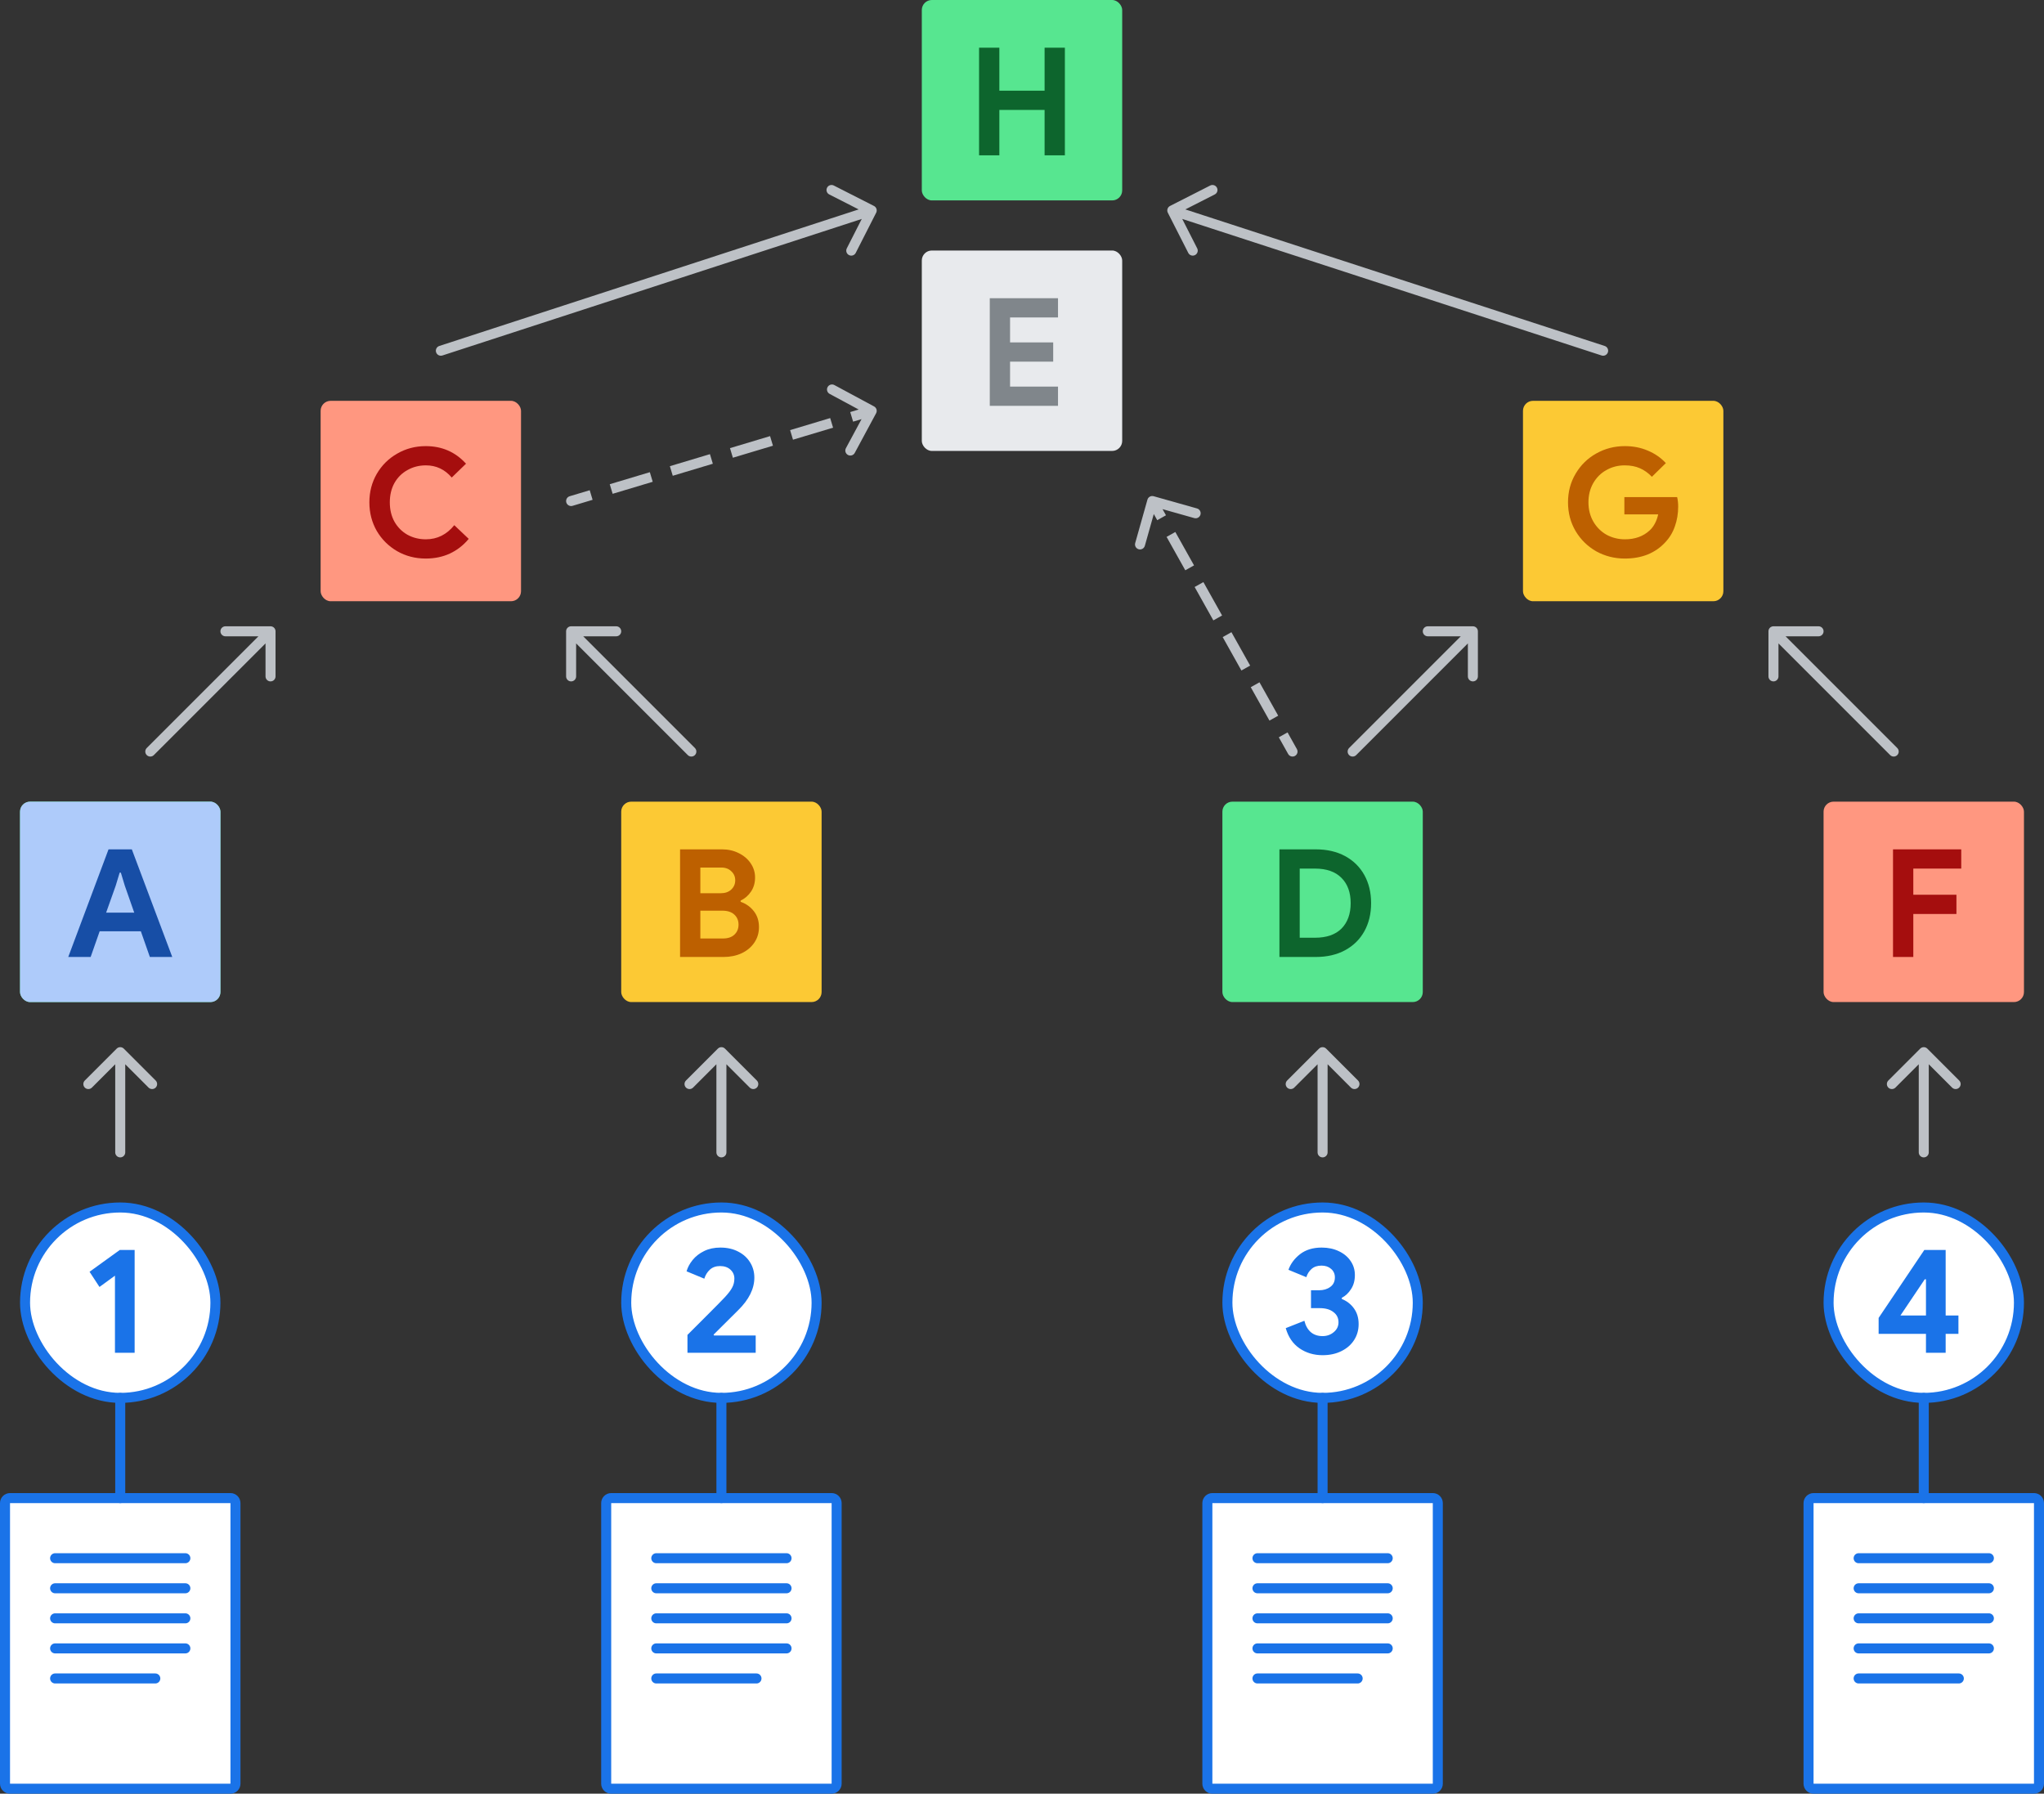 <svg xmlns="http://www.w3.org/2000/svg" xmlns:xlink="http://www.w3.org/1999/xlink" width="204" height="179" version="1.1" viewBox="0 0 204 179"><rect x="0" y="0" width="204" height="179" fill="#333333" stroke="none"/><title>Artboard</title><desc>Created with Sketch.</desc><g id="Artboard" fill="none" fill-rule="evenodd" stroke="none" stroke-width="1"><g id="Verifiable-log_3"><rect id="Rectangle" width="19" height="19" x="182.5" y="120.5" fill="#FFF" fill-rule="nonzero" rx="9.5"/><path id="Shape" fill="#1A73E8" fill-rule="nonzero" d="M192.22,133.11 L187.495,133.11 L187.495,131.52 L192.055,124.74 L194.185,124.74 L194.185,131.28 L195.46,131.28 L195.46,133.11 L194.185,133.11 L194.185,135 L192.22,135 L192.22,133.11 Z M192.22,131.28 L192.22,127.665 L192.1,127.665 L189.67,131.28 L192.22,131.28 Z"/><rect id="Rectangle" width="19" height="19" x="182.5" y="120.5" stroke="#1A73E8" rx="9.5"/><rect id="Rectangle" width="19" height="19" x="122.5" y="120.5" fill="#FFF" fill-rule="nonzero" rx="9.5"/><path id="Path" fill="#1A73E8" fill-rule="nonzero" d="M131.998,135.24 C131.128,135.24 130.358,135.01 129.688,134.55 C129.028,134.09 128.573,133.42 128.323,132.54 L130.183,131.805 C130.303,132.295 130.518,132.675 130.828,132.945 C131.138,133.205 131.528,133.335 131.998,133.335 C132.428,133.335 132.798,133.205 133.108,132.945 C133.428,132.685 133.588,132.355 133.588,131.955 C133.588,131.525 133.418,131.185 133.078,130.935 C132.748,130.675 132.298,130.545 131.728,130.545 L130.843,130.545 L130.843,128.76 L131.653,128.76 C132.093,128.76 132.463,128.65 132.763,128.43 C133.073,128.21 133.228,127.89 133.228,127.47 C133.228,127.13 133.103,126.85 132.853,126.63 C132.603,126.41 132.283,126.3 131.893,126.3 C131.483,126.3 131.153,126.41 130.903,126.63 C130.653,126.85 130.478,127.125 130.378,127.455 L128.593,126.72 C128.803,126.12 129.188,125.6 129.748,125.16 C130.318,124.72 131.038,124.5 131.908,124.5 C132.548,124.5 133.118,124.62 133.618,124.86 C134.128,125.1 134.523,125.43 134.803,125.85 C135.083,126.26 135.223,126.725 135.223,127.245 C135.223,127.795 135.093,128.265 134.833,128.655 C134.583,129.045 134.278,129.33 133.918,129.51 L133.918,129.63 C134.418,129.83 134.823,130.145 135.133,130.575 C135.443,131.005 135.598,131.525 135.598,132.135 C135.598,132.725 135.448,133.255 135.148,133.725 C134.848,134.195 134.423,134.565 133.873,134.835 C133.333,135.105 132.708,135.24 131.998,135.24 Z"/><rect id="Rectangle" width="19" height="19" x="122.5" y="120.5" stroke="#1A73E8" rx="9.5"/><rect id="Rectangle" width="19" height="19" x="62.5" y="120.5" fill="#FFF" fill-rule="nonzero" rx="9.5"/><path id="Path" fill="#1A73E8" fill-rule="nonzero" d="M68.612,133.215 C68.942,132.885 69.578,132.25 70.517,131.31 C71.468,130.36 72.078,129.74 72.347,129.45 C72.707,129.06 72.953,128.735 73.082,128.475 C73.222,128.215 73.293,127.92 73.293,127.59 C73.293,127.24 73.162,126.945 72.903,126.705 C72.642,126.465 72.297,126.345 71.868,126.345 C71.448,126.345 71.108,126.465 70.847,126.705 C70.588,126.945 70.403,127.245 70.293,127.605 L68.522,126.87 C68.632,126.48 68.832,126.105 69.123,125.745 C69.422,125.375 69.808,125.075 70.278,124.845 C70.748,124.615 71.287,124.5 71.897,124.5 C72.578,124.5 73.172,124.635 73.683,124.905 C74.192,125.165 74.588,125.525 74.868,125.985 C75.147,126.435 75.287,126.94 75.287,127.5 C75.287,128.61 74.748,129.695 73.668,130.755 C73.228,131.185 72.412,131.995 71.222,133.185 L71.267,133.275 L75.422,133.275 L75.422,135 L68.612,135 L68.612,133.215 Z"/><rect id="Rectangle" width="19" height="19" x="62.5" y="120.5" stroke="#1A73E8" rx="9.5"/><rect id="Rectangle" width="19" height="19" x="2.5" y="120.5" fill="#FFF" fill-rule="nonzero" rx="9.5"/><polygon id="Path" fill="#1A73E8" fill-rule="nonzero" points="11.473 127.305 9.928 128.43 8.938 126.915 11.953 124.74 13.438 124.74 13.438 135 11.473 135"/><rect id="Rectangle" width="19" height="19" x="2.5" y="120.5" stroke="#1A73E8" rx="9.5"/><rect id="Rectangle" width="20" height="20" x="2" y="80" fill="#57E690" fill-rule="nonzero" rx="1"/><path id="Shape" fill="#0D652D" fill-rule="nonzero" d="M10.832,84.26 L13.157,84.26 L17.192,95 L14.957,95 L14.057,92.435 L9.947,92.435 L9.047,95 L6.812,95 L10.832,84.26 Z M13.397,90.575 L12.452,87.875 L12.062,86.585 L11.942,86.585 L11.552,87.875 L10.592,90.575 L13.397,90.575 Z"/><rect id="Rectangle" width="20" height="20" x="2" y="80" fill="#AECBFA" fill-rule="nonzero" rx="1"/><path id="Shape" fill="#174EA6" fill-rule="nonzero" d="M10.832,84.76 L13.157,84.76 L17.192,95.5 L14.957,95.5 L14.057,92.935 L9.947,92.935 L9.047,95.5 L6.812,95.5 L10.832,84.76 Z M13.397,91.075 L12.452,88.375 L12.062,87.085 L11.942,87.085 L11.552,88.375 L10.592,91.075 L13.397,91.075 Z"/><rect id="Rectangle" width="20" height="20" x="62" y="80" fill="#FCC934" fill-rule="nonzero" rx="1"/><path id="Shape" fill="#BD6000" fill-rule="nonzero" d="M67.874,84.76 L72.074,84.76 C72.674,84.76 73.224,84.885 73.724,85.135 C74.234,85.385 74.634,85.725 74.924,86.155 C75.214,86.585 75.359,87.055 75.359,87.565 C75.359,88.105 75.224,88.575 74.954,88.975 C74.694,89.365 74.349,89.665 73.919,89.875 L73.919,89.995 C74.479,90.195 74.924,90.515 75.254,90.955 C75.584,91.385 75.749,91.905 75.749,92.515 C75.749,93.105 75.589,93.63 75.269,94.09 C74.959,94.54 74.534,94.89 73.994,95.14 C73.464,95.38 72.874,95.5 72.224,95.5 L67.874,95.5 L67.874,84.76 Z M71.924,89.14 C72.364,89.14 72.714,89.02 72.974,88.78 C73.244,88.53 73.379,88.22 73.379,87.85 C73.379,87.49 73.249,87.19 72.989,86.95 C72.739,86.7 72.404,86.575 71.984,86.575 L69.899,86.575 L69.899,89.14 L71.924,89.14 Z M72.149,93.655 C72.639,93.655 73.019,93.53 73.289,93.28 C73.569,93.02 73.709,92.685 73.709,92.275 C73.709,91.865 73.569,91.53 73.289,91.27 C73.009,91.01 72.609,90.88 72.089,90.88 L69.899,90.88 L69.899,93.655 L72.149,93.655 Z"/><rect id="Rectangle" width="20" height="20" x="32" y="40" fill="#FF9780" fill-rule="nonzero" rx="1"/><path id="Path" fill="#A50E0E" fill-rule="nonzero" d="M42.49,55.74 C41.45,55.74 40.5,55.495 39.64,55.005 C38.78,54.505 38.1,53.83 37.6,52.98 C37.11,52.12 36.865,51.17 36.865,50.13 C36.865,49.09 37.11,48.145 37.6,47.295 C38.1,46.435 38.78,45.76 39.64,45.27 C40.5,44.77 41.45,44.52 42.49,44.52 C44.11,44.52 45.45,45.105 46.51,46.275 L45.085,47.655 C44.395,46.845 43.535,46.44 42.505,46.44 C41.835,46.44 41.225,46.595 40.675,46.905 C40.125,47.205 39.69,47.635 39.37,48.195 C39.06,48.755 38.905,49.4 38.905,50.13 C38.905,50.86 39.06,51.505 39.37,52.065 C39.69,52.625 40.125,53.06 40.675,53.37 C41.225,53.67 41.835,53.82 42.505,53.82 C43.635,53.82 44.58,53.35 45.34,52.41 L46.78,53.775 C46.25,54.415 45.62,54.905 44.89,55.245 C44.17,55.575 43.37,55.74 42.49,55.74 Z"/><rect id="Rectangle" width="20" height="20" x="152" y="40" fill="#FCC934" fill-rule="nonzero" rx="1"/><path id="Path" fill="#BD6000" fill-rule="nonzero" d="M162.164,55.74 C161.134,55.74 160.184,55.5 159.314,55.02 C158.454,54.53 157.769,53.86 157.259,53.01 C156.749,52.15 156.494,51.19 156.494,50.13 C156.494,49.07 156.749,48.115 157.259,47.265 C157.769,46.405 158.454,45.735 159.314,45.255 C160.184,44.765 161.134,44.52 162.164,44.52 C163.004,44.52 163.769,44.67 164.459,44.97 C165.159,45.26 165.759,45.675 166.259,46.215 L164.864,47.58 C164.504,47.2 164.104,46.915 163.664,46.725 C163.234,46.535 162.729,46.44 162.149,46.44 C161.489,46.44 160.884,46.595 160.334,46.905 C159.784,47.205 159.344,47.64 159.014,48.21 C158.694,48.77 158.534,49.41 158.534,50.13 C158.534,50.85 158.699,51.495 159.029,52.065 C159.359,52.625 159.799,53.06 160.349,53.37 C160.909,53.67 161.519,53.82 162.179,53.82 C163.179,53.82 163.999,53.525 164.639,52.935 C164.839,52.755 165.014,52.525 165.164,52.245 C165.314,51.965 165.424,51.66 165.494,51.33 L162.119,51.33 L162.119,49.605 L167.384,49.605 C167.454,49.885 167.489,50.2 167.489,50.55 C167.489,51.26 167.379,51.92 167.159,52.53 C166.949,53.14 166.624,53.675 166.184,54.135 C165.704,54.655 165.124,55.055 164.444,55.335 C163.764,55.605 163.004,55.74 162.164,55.74 Z"/><rect id="Rectangle" width="20" height="20" x="122" y="80" fill="#57E690" fill-rule="nonzero" rx="1"/><path id="Shape" fill="#0D652D" fill-rule="nonzero" d="M127.693,84.76 L131.323,84.76 C132.443,84.76 133.418,84.985 134.248,85.435 C135.078,85.885 135.718,86.515 136.168,87.325 C136.618,88.135 136.843,89.07 136.843,90.13 C136.843,91.19 136.618,92.125 136.168,92.935 C135.718,93.745 135.078,94.375 134.248,94.825 C133.418,95.275 132.443,95.5 131.323,95.5 L127.693,95.5 L127.693,84.76 Z M131.233,93.58 C132.393,93.58 133.278,93.275 133.888,92.665 C134.498,92.045 134.803,91.2 134.803,90.13 C134.803,89.06 134.498,88.22 133.888,87.61 C133.278,86.99 132.393,86.68 131.233,86.68 L129.718,86.68 L129.718,93.58 L131.233,93.58 Z"/><rect id="Rectangle" width="20" height="20" x="182" y="80" fill="#FF9780" fill-rule="nonzero" rx="1"/><polygon id="Path" fill="#A50E0E" fill-rule="nonzero" points="188.931 84.76 195.741 84.76 195.741 86.68 190.956 86.68 190.956 89.29 195.261 89.29 195.261 91.21 190.956 91.21 190.956 95.5 188.931 95.5"/><rect id="Rectangle" width="20" height="20" x="92" y="0" fill="#57E690" fill-rule="nonzero" rx="1"/><polygon id="Path" fill="#0D652D" fill-rule="nonzero" points="97.715 4.76 99.74 4.76 99.74 9.05 104.255 9.05 104.255 4.76 106.28 4.76 106.28 15.5 104.255 15.5 104.255 10.97 99.74 10.97 99.74 15.5 97.715 15.5"/><path id="Shape" fill="#BDC1C6" fill-rule="nonzero" d="M192.354,104.646 C192.158,104.451 191.842,104.451 191.646,104.646 L188.464,107.828 C188.269,108.024 188.269,108.34 188.464,108.536 C188.66,108.731 188.976,108.731 189.172,108.536 L192,105.707 L194.828,108.536 C195.024,108.731 195.34,108.731 195.536,108.536 C195.731,108.34 195.731,108.024 195.536,107.828 L192.354,104.646 Z M191.5,115 C191.5,115.276 191.724,115.5 192,115.5 C192.276,115.5 192.5,115.276 192.5,115 L191.5,115 Z M191.5,105 L191.5,115 L192.5,115 L192.5,105 L191.5,105 Z"/><path id="Shape" fill="#BDC1C6" fill-rule="nonzero" d="M177,62.5 C176.724,62.5 176.5,62.724 176.5,63 L176.5,67.5 C176.5,67.776 176.724,68 177,68 C177.276,68 177.5,67.776 177.5,67.5 L177.5,63.5 L181.5,63.5 C181.776,63.5 182,63.276 182,63 C182,62.724 181.776,62.5 181.5,62.5 L177,62.5 Z M188.646,75.354 C188.842,75.549 189.158,75.549 189.354,75.354 C189.549,75.158 189.549,74.842 189.354,74.646 L188.646,75.354 Z M176.646,63.354 L188.646,75.354 L189.354,74.646 L177.354,62.646 L176.646,63.354 Z"/><path id="Shape" fill="#BDC1C6" fill-rule="nonzero" d="M116.773,20.554 C116.527,20.68 116.429,20.981 116.554,21.227 L118.595,25.238 C118.72,25.484 119.021,25.582 119.267,25.456 C119.513,25.331 119.611,25.03 119.486,24.784 L117.672,21.219 L121.237,19.405 C121.484,19.28 121.582,18.979 121.456,18.733 C121.331,18.487 121.03,18.389 120.784,18.514 L116.773,20.554 Z M159.845,35.475 C160.108,35.561 160.39,35.417 160.475,35.155 C160.561,34.892 160.417,34.61 160.155,34.525 L159.845,35.475 Z M116.845,21.475 L159.845,35.475 L160.155,34.525 L117.155,20.525 L116.845,21.475 Z"/><path id="Shape" fill="#BDC1C6" fill-rule="nonzero" d="M87.227,20.554 C87.473,20.68 87.571,20.981 87.446,21.227 L85.405,25.238 C85.28,25.484 84.979,25.582 84.733,25.456 C84.487,25.331 84.389,25.03 84.514,24.784 L86.328,21.219 L82.763,19.405 C82.516,19.28 82.418,18.979 82.544,18.733 C82.669,18.487 82.97,18.389 83.216,18.514 L87.227,20.554 Z M44.155,35.475 C43.892,35.561 43.61,35.417 43.525,35.155 C43.439,34.892 43.583,34.61 43.845,34.525 L44.155,35.475 Z M87.155,21.475 L44.155,35.475 L43.845,34.525 L86.845,20.525 L87.155,21.475 Z"/><path id="Shape" fill="#BDC1C6" fill-rule="nonzero" d="M57,62.5 C56.724,62.5 56.5,62.724 56.5,63 L56.5,67.5 C56.5,67.776 56.724,68 57,68 C57.276,68 57.5,67.776 57.5,67.5 L57.5,63.5 L61.5,63.5 C61.776,63.5 62,63.276 62,63 C62,62.724 61.776,62.5 61.5,62.5 L57,62.5 Z M68.646,75.354 C68.842,75.549 69.158,75.549 69.354,75.354 C69.549,75.158 69.549,74.842 69.354,74.646 L68.646,75.354 Z M56.646,63.354 L68.646,75.354 L69.354,74.646 L57.354,62.646 L56.646,63.354 Z"/><path id="Shape" fill="#BDC1C6" fill-rule="nonzero" d="M147,62.5 C147.276,62.5 147.5,62.724 147.5,63 L147.5,67.5 C147.5,67.776 147.276,68 147,68 C146.724,68 146.5,67.776 146.5,67.5 L146.5,63.5 L142.5,63.5 C142.224,63.5 142,63.276 142,63 C142,62.724 142.224,62.5 142.5,62.5 L147,62.5 Z M135.354,75.354 C135.158,75.549 134.842,75.549 134.646,75.354 C134.451,75.158 134.451,74.842 134.646,74.646 L135.354,75.354 Z M147.354,63.354 L135.354,75.354 L134.646,74.646 L146.646,62.646 L147.354,63.354 Z"/><path id="Shape" fill="#BDC1C6" fill-rule="nonzero" d="M115.136,49.519 C114.87,49.444 114.594,49.599 114.519,49.864 L113.297,54.195 C113.222,54.461 113.377,54.737 113.643,54.812 C113.908,54.887 114.185,54.733 114.26,54.467 L115.345,50.617 L119.195,51.703 C119.461,51.778 119.737,51.623 119.812,51.357 C119.887,51.092 119.733,50.815 119.467,50.74 L115.136,49.519 Z M128.564,75.244 C128.699,75.485 129.003,75.571 129.244,75.436 C129.485,75.301 129.571,74.997 129.436,74.756 L128.564,75.244 Z M114.564,50.244 L115.497,51.911 L116.37,51.422 L115.436,49.756 L114.564,50.244 Z M116.43,53.578 L118.297,56.911 L119.17,56.422 L117.303,53.089 L116.43,53.578 Z M119.23,58.578 L121.097,61.911 L121.97,61.422 L120.103,58.089 L119.23,58.578 Z M122.03,63.578 L123.897,66.911 L124.77,66.422 L122.903,63.089 L122.03,63.578 Z M124.83,68.578 L126.697,71.911 L127.57,71.422 L125.703,68.089 L124.83,68.578 Z M127.63,73.578 L128.564,75.244 L129.436,74.756 L128.503,73.089 L127.63,73.578 Z"/><path id="Shape" fill="#BDC1C6" fill-rule="nonzero" d="M27,62.5 C27.276,62.5 27.5,62.724 27.5,63 L27.5,67.5 C27.5,67.776 27.276,68 27,68 C26.724,68 26.5,67.776 26.5,67.5 L26.5,63.5 L22.5,63.5 C22.224,63.5 22,63.276 22,63 C22,62.724 22.224,62.5 22.5,62.5 L27,62.5 Z M15.354,75.354 C15.158,75.549 14.842,75.549 14.646,75.354 C14.451,75.158 14.451,74.842 14.646,74.646 L15.354,75.354 Z M27.354,63.354 L15.354,75.354 L14.646,74.646 L26.646,62.646 L27.354,63.354 Z"/><path id="Shape" fill="#BDC1C6" fill-rule="nonzero" d="M132.354,104.646 C132.158,104.451 131.842,104.451 131.646,104.646 L128.464,107.828 C128.269,108.024 128.269,108.34 128.464,108.536 C128.66,108.731 128.976,108.731 129.172,108.536 L132,105.707 L134.828,108.536 C135.024,108.731 135.34,108.731 135.536,108.536 C135.731,108.34 135.731,108.024 135.536,107.828 L132.354,104.646 Z M131.5,115 C131.5,115.276 131.724,115.5 132,115.5 C132.276,115.5 132.5,115.276 132.5,115 L131.5,115 Z M131.5,105 L131.5,115 L132.5,115 L132.5,105 L131.5,105 Z"/><path id="Shape" fill="#BDC1C6" fill-rule="nonzero" d="M72.354,104.646 C72.158,104.451 71.842,104.451 71.646,104.646 L68.465,107.828 C68.269,108.024 68.269,108.34 68.465,108.536 C68.66,108.731 68.976,108.731 69.172,108.536 L72,105.707 L74.828,108.536 C75.024,108.731 75.34,108.731 75.535,108.536 C75.731,108.34 75.731,108.024 75.535,107.828 L72.354,104.646 Z M71.5,115 C71.5,115.276 71.724,115.5 72,115.5 C72.276,115.5 72.5,115.276 72.5,115 L71.5,115 Z M71.5,105 L71.5,115 L72.5,115 L72.5,105 L71.5,105 Z"/><path id="Shape" fill="#BDC1C6" fill-rule="nonzero" d="M87.44,41.237 C87.571,40.994 87.48,40.691 87.237,40.56 L83.275,38.426 C83.032,38.295 82.729,38.386 82.598,38.63 C82.467,38.873 82.558,39.176 82.801,39.307 L86.323,41.203 L84.426,44.725 C84.295,44.968 84.386,45.271 84.629,45.402 C84.873,45.533 85.176,45.442 85.307,45.199 L87.44,41.237 Z M56.856,49.521 C56.592,49.6 56.442,49.879 56.521,50.144 C56.6,50.408 56.879,50.558 57.144,50.479 L56.856,49.521 Z M86.856,40.521 L84.856,41.121 L85.144,42.079 L87.144,41.479 L86.856,40.521 Z M82.856,41.721 L78.856,42.921 L79.144,43.879 L83.144,42.679 L82.856,41.721 Z M76.856,43.521 L72.856,44.721 L73.144,45.679 L77.144,44.479 L76.856,43.521 Z M70.856,45.321 L66.856,46.521 L67.144,47.479 L71.144,46.279 L70.856,45.321 Z M64.856,47.121 L60.856,48.321 L61.144,49.279 L65.144,48.079 L64.856,47.121 Z M58.856,48.921 L56.856,49.521 L57.144,50.479 L59.144,49.879 L58.856,48.921 Z"/><path id="Shape" fill="#BDC1C6" fill-rule="nonzero" d="M12.354,104.646 C12.158,104.451 11.842,104.451 11.646,104.646 L8.464,107.828 C8.269,108.024 8.269,108.34 8.464,108.536 C8.66,108.731 8.976,108.731 9.172,108.536 L12,105.707 L14.828,108.536 C15.024,108.731 15.34,108.731 15.536,108.536 C15.731,108.34 15.731,108.024 15.536,107.828 L12.354,104.646 Z M11.5,115 C11.5,115.276 11.724,115.5 12,115.5 C12.276,115.5 12.5,115.276 12.5,115 L11.5,115 Z M11.5,105 L11.5,115 L12.5,115 L12.5,105 L11.5,105 Z"/><rect id="Rectangle" width="23" height="29" x=".5" y="149.5" fill="#FFF" fill-rule="nonzero" rx=".5"/><line id="Path" x1="5.5" x2="18.5" y1="155.5" y2="155.5" stroke="#1A73E8" stroke-linecap="round"/><line id="Path" x1="12" x2="12" y1="139.5" y2="149.5" stroke="#1A73E8" stroke-linecap="round"/><line id="Path" x1="5.5" x2="18.5" y1="158.5" y2="158.5" stroke="#1A73E8" stroke-linecap="round"/><line id="Path" x1="5.5" x2="18.5" y1="161.5" y2="161.5" stroke="#1A73E8" stroke-linecap="round"/><line id="Path" x1="5.5" x2="18.5" y1="164.5" y2="164.5" stroke="#1A73E8" stroke-linecap="round"/><line id="Path" x1="5.5" x2="15.5" y1="167.5" y2="167.5" stroke="#1A73E8" stroke-linecap="round"/><path id="Rectangle" stroke="#1A73E8" d="M1,149.5 L23,149.5 C23.276,149.5 23.5,149.724 23.5,150 L23.5,178 C23.5,178.276 23.276,178.5 23,178.5 L1,178.5 C0.724,178.5 0.5,178.276 0.5,178 L0.5,150 C0.5,149.724 0.724,149.5 1,149.5 Z"/><rect id="Rectangle" width="23" height="29" x="60.5" y="149.5" fill="#FFF" fill-rule="nonzero" rx=".5"/><line id="Path" x1="65.5" x2="78.5" y1="155.5" y2="155.5" stroke="#1A73E8" stroke-linecap="round"/><line id="Path" x1="65.5" x2="78.5" y1="158.5" y2="158.5" stroke="#1A73E8" stroke-linecap="round"/><line id="Path" x1="65.5" x2="78.5" y1="161.5" y2="161.5" stroke="#1A73E8" stroke-linecap="round"/><line id="Path" x1="65.5" x2="78.5" y1="164.5" y2="164.5" stroke="#1A73E8" stroke-linecap="round"/><line id="Path" x1="65.5" x2="75.5" y1="167.5" y2="167.5" stroke="#1A73E8" stroke-linecap="round"/><line id="Path" x1="72" x2="72" y1="139.5" y2="149.5" stroke="#1A73E8" stroke-linecap="round"/><path id="Rectangle" stroke="#1A73E8" d="M61,149.5 L83,149.5 C83.276,149.5 83.5,149.724 83.5,150 L83.5,178 C83.5,178.276 83.276,178.5 83,178.5 L61,178.5 C60.724,178.5 60.5,178.276 60.5,178 L60.5,150 C60.5,149.724 60.724,149.5 61,149.5 Z"/><path id="Rectangle" fill="#FFF" fill-rule="nonzero" d="M121,149.5 L143,149.5 C143.276,149.5 143.5,149.724 143.5,150 L143.5,178 C143.5,178.276 143.276,178.5 143,178.5 L121,178.5 C120.724,178.5 120.5,178.276 120.5,178 L120.5,150 C120.5,149.724 120.724,149.5 121,149.5 Z"/><line id="Path" x1="125.5" x2="138.5" y1="155.5" y2="155.5" stroke="#1A73E8" stroke-linecap="round"/><line id="Path" x1="125.5" x2="138.5" y1="158.5" y2="158.5" stroke="#1A73E8" stroke-linecap="round"/><line id="Path" x1="125.5" x2="138.5" y1="161.5" y2="161.5" stroke="#1A73E8" stroke-linecap="round"/><line id="Path" x1="125.5" x2="138.5" y1="164.5" y2="164.5" stroke="#1A73E8" stroke-linecap="round"/><line id="Path" x1="125.5" x2="135.5" y1="167.5" y2="167.5" stroke="#1A73E8" stroke-linecap="round"/><line id="Path" x1="132" x2="132" y1="139.5" y2="149.5" stroke="#1A73E8" stroke-linecap="round"/><path id="Rectangle" stroke="#1A73E8" d="M121,149.5 L143,149.5 C143.276,149.5 143.5,149.724 143.5,150 L143.5,178 C143.5,178.276 143.276,178.5 143,178.5 L121,178.5 C120.724,178.5 120.5,178.276 120.5,178 L120.5,150 C120.5,149.724 120.724,149.5 121,149.5 Z"/><path id="Rectangle" fill="#FFF" fill-rule="nonzero" d="M181,149.5 L203,149.5 C203.276,149.5 203.5,149.724 203.5,150 L203.5,178 C203.5,178.276 203.276,178.5 203,178.5 L181,178.5 C180.724,178.5 180.5,178.276 180.5,178 L180.5,150 C180.5,149.724 180.724,149.5 181,149.5 Z"/><line id="Path" x1="185.5" x2="198.5" y1="155.5" y2="155.5" stroke="#1A73E8" stroke-linecap="round"/><line id="Path" x1="185.5" x2="198.5" y1="158.5" y2="158.5" stroke="#1A73E8" stroke-linecap="round"/><line id="Path" x1="185.5" x2="198.5" y1="161.5" y2="161.5" stroke="#1A73E8" stroke-linecap="round"/><line id="Path" x1="185.5" x2="198.5" y1="164.5" y2="164.5" stroke="#1A73E8" stroke-linecap="round"/><line id="Path" x1="185.5" x2="195.5" y1="167.5" y2="167.5" stroke="#1A73E8" stroke-linecap="round"/><line id="Path" x1="192" x2="192" y1="139.5" y2="149.5" stroke="#1A73E8" stroke-linecap="round"/><path id="Rectangle" stroke="#1A73E8" d="M181,149.5 L203,149.5 C203.276,149.5 203.5,149.724 203.5,150 L203.5,178 C203.5,178.276 203.276,178.5 203,178.5 L181,178.5 C180.724,178.5 180.5,178.276 180.5,178 L180.5,150 C180.5,149.724 180.724,149.5 181,149.5 Z"/><rect id="Rectangle" width="20" height="20" x="92" y="25" fill="#E8EAED" fill-rule="nonzero" rx="1"/><polygon id="Path" fill="#80868B" fill-rule="nonzero" points="98.784 29.76 105.594 29.76 105.594 31.68 100.809 31.68 100.809 34.17 105.114 34.17 105.114 36.09 100.809 36.09 100.809 38.58 105.594 38.58 105.594 40.5 98.784 40.5"/></g></g></svg>